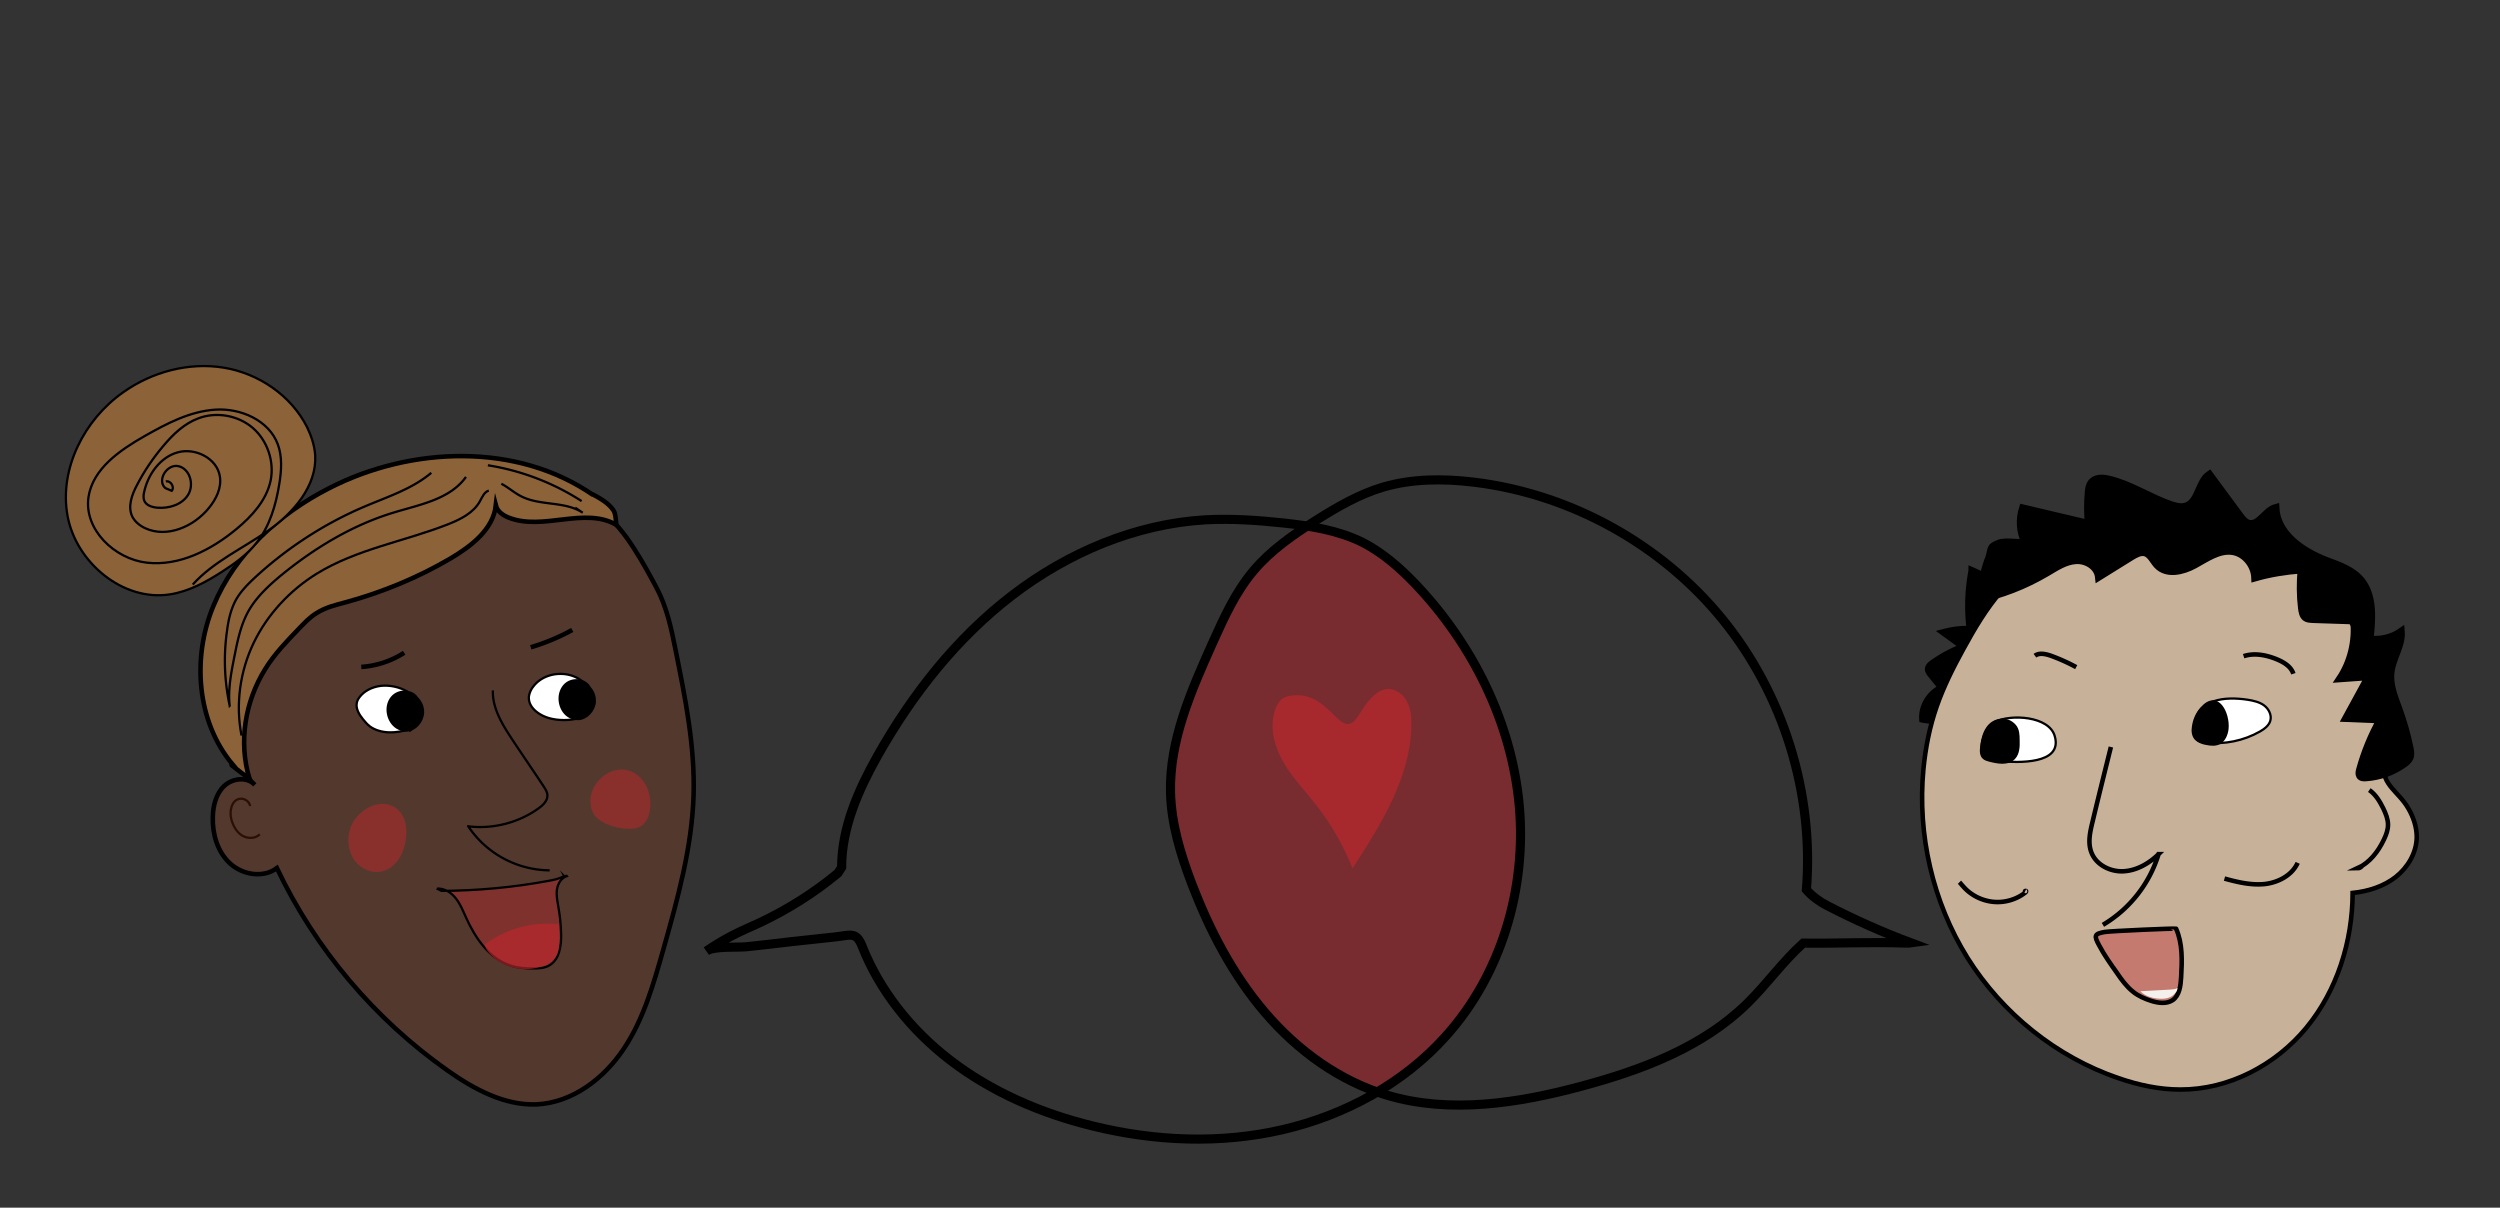 <svg version="1.1" id="Layer_1" xmlns="http://www.w3.org/2000/svg" x="0" y="0" viewBox="0 0 1096.1 529.5" xml:space="preserve"><rect x="0" y="0" width="1096.1" height="529.5" fill="#333333" stroke="none"/><style>.st0{opacity:.5;fill:#c1272d;enable-background:new}.st1{fill:none;stroke:#000;stroke-width:4;stroke-miterlimit:10}.st3{opacity:.65;fill:#c1272d;enable-background:new}.st4{stroke-width:3.099}.st4,.st6,.st7{stroke:#000;stroke-miterlimit:10}.st6{stroke-width:2;fill:none}.st7{fill:#fff}.st11,.st13,.st8{stroke:#000;stroke-miterlimit:10}.st11{fill:none}.st13{stroke-width:1.145}</style><path class="st0" d="M666.1 351.5c-3.3-36.3-20.4-70.7-45.5-97.1-6.8-7.1-14.3-13.7-23-18.2-7.3-3.7-15.3-5.7-23.5-7.1-8.9 5.7-17.6 12-24.5 20.1-8 9.4-13.1 20.8-18.2 32.1-9.3 20.8-18.8 42.4-18.3 65.1.3 13.8 4.4 27.2 9.3 40.1 7.8 20.4 18 40 32.2 56.6 13 15.2 29.5 27.7 48.3 34.4 11.5-6.7 22-15.1 30.9-25 24.4-26.9 35.6-64.7 32.3-101z"/><path class="st1" d="M666.1 353.2c-3.3-36.3-20.4-70.7-45.5-97.1-6.8-7.1-14.3-13.7-23-18.2-10.8-5.4-22.9-7.3-34.9-8.6-11.3-1.2-22.7-2-34.1-1.4-30.8 1.8-60.4 14.4-84.8 33.1s-43.9 43.5-59 70.3c-8.5 15.1-15.8 31.7-15.8 49l-1.6 2.5c-10.5 8.7-22.1 16-34.4 21.8-4.1 1.9-8.2 3.6-12.2 5.7-3.8 2-7.5 4.2-11.1 6.7 3.2-2.3 13.5-1.5 17.5-1.9 6.5-.7 12.9-1.4 19.4-2.2l19.4-2.1c6.8-.7 9.4-2.6 12 4.1 7.8 19.7 21.6 36.8 38.3 49.7 18.4 14.2 40.3 23.6 62.9 29.1 27.2 6.7 55.9 7.9 83.1 1.6 27.2-6.3 53-20.2 71.6-41 24.3-27 35.5-64.9 32.2-101.1z"/><path class="st1" d="M835.9 413.5c.7 0 1.3 0 2-.1-12.6-4.7-24.9-10.2-36.9-16.4-3.3-1.7-6.6-4.1-9-6.9 3.4-42.3-10.1-85.8-36.9-118.7s-66.7-54.9-108.9-60c-13.3-1.6-27-1.6-39.9 2.2-10.4 3.1-19.9 8.6-29.1 14.4-10 6.3-19.9 13.1-27.5 22.1-8 9.4-13.1 20.8-18.2 32.1-9.3 20.8-18.8 42.4-18.3 65.1.3 13.8 4.4 27.2 9.3 40.1 7.8 20.4 18 40 32.2 56.6s32.6 30 53.5 36.2c27.6 8.2 57.5 3.5 85.3-4 26.4-7.1 53-17.1 72.5-36.2 8.6-8.4 15.6-18.4 24.6-26.5 16.1.2 29.2-.6 45.3 0z"/><path class="st3" d="M566.8 304.9c-1.6.2-3.2.5-4.5 1.4-1.4 1-2.2 2.5-2.9 4-3 7.5-1 16.1 2.9 23.2 3.9 7 9.6 12.9 14.6 19.2 6.7 8.5 12.1 18 16.1 28 12.4-19.1 25.3-39.6 25.8-62.4.1-3.8-.2-7.7-2.1-11-1.8-3.3-5.5-5.8-9.3-5.1-2.8.5-5 2.5-6.9 4.6-5.6 6.2-6.9 15.1-14.2 8.1-5.7-5.6-10.5-10.8-19.5-10z"/><path class="st4" d="M877.2 257.3c-3.9-2.9-8.2-5.2-12.6-7.1a82.7 82.7 0 0 0-.8 25.8c-3.9-.2-7.7.3-11.5 1.3l8.7 6.3a59.1 59.1 0 0 0-13.6 7.2c-1 .7-2 1.6-1.9 2.8.1.7.5 1.2.9 1.8l5 6.2c-5.2 2.3-8.8 8-8.4 13.7 2.5.5 5 .6 7.5.5"/><path d="M877.5 259.2c-6.6 7.6-11.8 16.4-16.6 25.2-4.5 8.2-8.7 16.5-11.8 25.4s-4.9 18.1-5.8 27.5c-2.7 28.7 4.1 58.2 19.3 82.6 15.3 24.4 39 43.5 66.2 52.8 8.7 3 17.9 5 27.1 5 21.2.1 41.8-10.7 55.3-27.1 13.5-16.4 20.2-37.8 20.3-59.1 6.8-.7 13.5-2.8 18.9-7 5.3-4.2 9.1-10.6 9.2-17.4 0-4.4-1.4-8.7-3.6-12.5-4.2-7.5-11.7-10.3-10.9-19.3.9-9.7.6-19.3-1.3-28.8-3.7-19-12.9-37-26.1-51.3-17.3-18.7-42.2-31.5-67.6-29.7-25.9 1.6-55.4 14-72.6 33.7z" fill="#c7b299" stroke="#000" stroke-width="2" stroke-miterlimit="10"/><path class="st6" d="M1038.8 346.4c2.8 1.9 4.6 5 6.1 8 1.1 2.3 2.1 4.7 2.1 7.2 0 2.3-.8 4.4-1.8 6.5-2.5 5.3-6.3 10.2-11.6 12.6.8 0 1.5-.4 2-1"/><path class="st7" d="M961.5 318.7c-.3 1.8-.1 3.8 1.1 5.2 1.1 1.2 2.9 1.6 4.5 1.7 8.2.9 16.6-.8 23.8-4.9 1.9-1.1 3.9-2.6 4.5-4.7.7-2.5-.7-5.2-2.7-6.7s-4.7-2.1-7.2-2.5c-9.9-1.5-22.3-.6-24 11.9zM874.7 316.5c-2.3 1.2-3.8 3.5-4.8 5.9-1.2 2.9-1.8 6.6.3 9 1.7 1.9 4.6 2.2 7.1 2.4 7 .5 27.2 1.6 23.6-11-2.4-8.9-19.4-9.8-26.2-6.3z"/><path class="st8" d="M871.2 319.3c-1.6 2.4-2.1 5.2-2.5 8-.3 1.8-.3 4 1.1 5.1.6.5 1.4.8 2.2 1 3.8 1 8.4 1.9 11.1-1 1.9-2 2-5.1 1.9-7.9 0-2.3-.1-4.7-1.6-6.4-3.5-4-9.5-3-12.2 1.2zM965.1 310.6c-2.2 2.5-2.9 6-3 9.3 0 1.3 0 2.7.7 3.8 1 1.6 3 2.2 4.9 2.5 1.7.3 3.6.5 5.2-.3 2.3-1.1 3.4-3.8 3.7-6.3.7-6.8-4.3-17.3-11.5-9z"/><path class="st6" d="M859.1 386.8c.6.6 1.1 1.3 1.7 1.9 3.3 3.8 8.1 6.2 13.1 6.7s10.2-1 14.1-4.1c.2-.2.4-.4.3-.6-.1-.2-.6 0-.4.1M975.3 385.2c5.8 1.6 11.7 3 17.7 2.4 5.9-.7 11.9-3.8 14.4-9.3M892.2 287.5c1.9-1.4 4.5-.8 6.7-.1 3.9 1.4 7.7 3.1 11.4 5.1M983.7 287.7c4.5-1.5 9.5-.6 13.9 1.1 3.3 1.3 6.8 3.2 7.9 6.6M925.5 327.5c-2.7 10.9-5.4 21.7-8 32.6-1.1 4.5-2.2 9.2-.6 13.5 2 5.5 8.2 8.7 14.1 8.4 5.8-.3 11.2-3.4 15.4-7.5a54.65 54.65 0 0 1-24.4 31"/><path d="M928.3 426.8c2 2.9 4.1 5.8 6.9 8 2.3 1.9 5.1 3.1 7.9 4 3.1 1 6.8 1.5 9.5-.3 3-2.1 3.5-6.4 3.7-10.1.4-7.2.7-14.6-2.2-21.2-.1-.3-28.7 1-31.2 1.4-4.8.8-4.8 1.7-2.6 5.8 2.3 4.4 5.2 8.4 8 12.4z" fill="#c1272d" fill-opacity=".4" stroke="#000" stroke-width="2" stroke-miterlimit="10"/><path class="st4" d="M866.3 263.2c10.9-2.2 21.5-6.3 31.3-12.1 3.9-2.3 7.9-5 12.4-5.3 4.5-.4 9.6 2.5 10.1 7.3 4.8-3 9.7-6 14.5-9 1.8-1.1 4-2.3 6-1.7 2.3.8 3.4 3.5 5.1 5.4 4.2 4.5 11.3 2.8 16.6-.1s10.7-6.8 16.6-5.9c5.2.8 9.5 5.9 9.7 11.6 6.6-1.9 13.4-3 20.3-3.5-.5 5.6-.5 11.2.2 16.8.2 1.5.5 3.2 1.6 4.1.9.7 2 .7 3.1.8l18.2.6c.9 8.9-1.3 18.1-6.2 25.4l12.6-.9c-3.3 6.1-6.7 12.2-10 18.3l15.1.6c-3.8 6.8-6.8 14.1-8.9 21.7-.3 1-.5 2.1 0 2.9.6.9 1.8.9 2.8.8 5.8-.4 11.5-2.4 16.4-5.8 1.1-.8 2.2-1.6 2.8-2.9.6-1.4.3-3 0-4.5-1.2-5.8-2.8-11.4-4.8-16.9-1.9-5.2-4.2-10.7-3.5-16.2.7-6.2 5-11.7 4.5-17.9-4 2.8-9 4-13.7 3.4 1-8.8 1.7-18.7-3.6-25.5-3.9-4.9-10-6.9-15.6-9-10.3-4-21.6-11.5-22.1-23.2-4.6 1.2-7.5 8.3-12 6.9-1.5-.5-2.6-1.9-3.6-3.2l-13.5-18.3c-4.7 3.1-4.7 11.6-9.8 13.8-2.2 1-4.8.3-7-.4-9.3-3.2-17.8-9-27.3-11.2-2.8-.7-6.2-.8-7.9 1.7-.8 1.2-1 2.7-1.1 4.1-.4 4.5-.4 9 0 13.6-9.6-2.3-19.2-4.5-28.8-6.8-1.6 4.9-1.3 10.5 1 15.1-3.2.4-8.7-.8-11.5.4-4.1 1.7-2.9 1.7-4.4 6.7-1.3 2-4.9 18.2-5.6 18.3z"/><path d="M954.7 433.2c-1.1.6-2.3.6-3.6.7-4.2.2-8.5.5-12.7.7 2.5 2.5 5.9 3.2 9.2 3.3 1.8 0 3.6-.3 5.1-1.5.9-.9 1.9-1.7 2-3.2z" fill="#f4f1ed"/><g><path class="st11" d="M109.7 353.4c-.4-2-2.4-3.4-4.4-3.2-3.8.4-4.9 5.6-3.8 9.3.8 2.7 2.2 5.3 4.6 6.8s5.8 1.5 7.8-.5"/><path d="M224.6 212.8c-16.8-5.3-34.2-10.5-51.6-8.3-14.8 1.8-28.5 8.9-40.3 17.9-18.6 14.2-33.5 34.1-38.6 56.9s.8 48.6 17.6 64.8c-3.4-3.7-9.8-2.9-13.4.5s-4.9 8.7-5 13.7c-.2 7.5 2.1 15.3 7.6 20.3s14.5 6.5 20.5 2c16.8 35.4 42.9 66.3 74.9 88.8 11.6 8.2 25 15.4 39.1 14.8 15.6-.8 29.4-11.3 38.1-24.4 8.7-13 13-28.3 17.3-43.4 6.3-22.3 12.6-44.8 13.3-67.9.6-21.2-3.6-42.2-7.8-63-1.9-9.6-3.9-19.3-8.5-27.9-5.1-9.5-13.7-25.6-22.3-31.8-10.1-7-29.2-9.3-40.9-13z" fill="#d34b16" fill-opacity=".2" stroke="#000" stroke-width="2" stroke-miterlimit="10"/><path class="st7" d="M256.7 300.1c-5.7-6.5-17.5-6.1-22.8.8a9.3 9.3 0 0 0-2 4.4c-.5 4.9 4.6 8.5 9.4 9.7 4.1 1 8.4.9 12.5-.1"/><path class="st13" d="M258.9 302.7c-1.1-4.8-8.2-5.9-11.5-2s-2.2 10.4 1.7 13.1c1.3.9 2.8 1.4 4.3 1.4 3.6-.1 7-3.6 7.3-7.4s-2.2-7.3-5.5-8.6"/><path class="st6" d="M158.4 292.4c6.6-.4 13.2-2.6 18.8-6.2M232.7 283.8a93.4 93.4 0 0 0 18.2-7.6"/><path class="st7" d="M178.7 303.3c-3.4-2.1-7.8-3-11.7-2.6-4 .5-7.4 2.3-9.4 5-.6.8-1.1 1.7-1.2 2.7-.4 2.3 1 4.8 2.7 6.9.9 1.1 1.9 2.3 3.1 3.2 2.3 1.7 5.4 2.5 8.4 2.6s5.8-.5 8.5-1.2c.3-.1.7-.2.9.1.2.2-.3.5-.4.3"/><path class="st13" d="M183.4 307.5c-1.2-4.8-8.4-5.6-11.6-1.6-3.2 4-1.8 10.4 2.2 13 1.3.8 2.8 1.3 4.4 1.3 3.6-.2 6.8-3.9 7-7.7.2-3.8-2.4-7.3-5.8-8.4"/><path class="st0" d="M153.5 363.4c-1.4 4.6-.9 9.9 1.9 13.8 2.8 3.9 8.1 6.1 12.7 4.7 3.1-.9 5.7-3.3 7.3-6.1 3.7-6.5 4.8-18.8-3.5-22.5-7.4-3.2-16.3 3.1-18.4 10.1zM260 356.4c.9 1.9 2.7 3.2 4.6 4.2 3.4 1.8 7.2 2.7 11 2.8 1.6 0 3.3-.1 4.8-.8 2.8-1.4 4.2-4.6 4.6-7.7.8-5.4-1-11.2-5.1-14.7-10.2-8.7-25.4 4.5-19.9 16.2z"/><path class="st11" d="M216.1 302.7c-.3 8.1 4.5 15.5 9 22.3 4.3 6.5 8.7 12.9 13 19.4.9 1.4 1.9 2.8 1.9 4.4 0 2.4-2 4.3-4 5.7-8.8 6.3-20 9.1-30.7 7.8a43.41 43.41 0 0 0 35.7 19.3"/><path d="M259.6 216.6c3.5 1.9 7.2 3.9 9.4 7.2 1 1.6 1 4.4 1.2 6.3-13.8-8-32.1 2.7-47-3.1-2.6-1-5.1-2.7-5.8-5.4-1.2 10.5-10.7 17.8-19.8 23.2-14.3 8.4-29.8 14.8-45.8 19.2-4.5 1.2-9.1 2.3-13 4.8-3 1.8-5.4 4.4-7.8 6.9-5.3 5.5-10.7 11.1-14.7 17.6-8.9 14.3-11.8 32.1-6.9 48.2-2.5-1.9-5.1-3.8-7.6-5.8-.1-.1-.3-.2-.3-.4s.3-.2.3-.1l.3.1c-15.9-18.8-18-47-8.5-69.7 9.4-22.8 28.8-40.4 50.8-51.6 36-18.4 82.3-20 115.6 3" fill="#8c6239" stroke="#000" stroke-width="2" stroke-miterlimit="10"/><path d="M84.5 256.3c9.1-10.1 21.9-15.8 33-23.6s21.4-19.5 20.7-33c-.3-4.4-1.7-8.6-3.6-12.5-7-13.8-21.2-23.5-36.5-26S66.7 163 54 172c-17.1 12-28.1 33.6-24.4 54.1s24.3 37.7 44.9 34.5c8.4-1.3 16-5.5 23.1-10.1 5.4-3.5 10.7-7.3 14.7-12.3 6-7.4 8.7-16.9 10.2-26.3.9-5.7 1.3-11.7-.7-17.1-3.9-10.5-16.2-15.9-27.3-15.2-11.2.7-21.4 6.1-31.1 11.6-10.9 6.2-22.7 14.3-24.6 26.7-2.1 14.2 11.4 27.2 25.6 28.8 14.3 1.6 28.2-5.6 39.2-14.7 6.9-5.7 13.3-12.7 15.1-21.5 1.6-8.3-1.5-17.4-7.9-22.9s-15.9-7.2-23.8-4.2c-6.2 2.3-11.1 7-15.3 12-4.5 5.3-8.4 11-11.6 17.2-2.3 4.3-4.2 9.5-2.1 13.9 1.2 2.3 3.3 4 5.7 5.1 9.5 4.4 21.3-.7 27.9-8.9 3.2-3.9 5.6-8.8 4.8-13.8-1.2-7.9-10.7-12.7-18.4-10.6s-13.1 9.6-14.8 17.4c-.3 1.2-.4 2.5 0 3.7.8 2.2 3.5 3 5.8 3.2 5.1.4 10.8-1.3 13.5-5.7s.8-11.3-4.2-12.5-9.7 6.2-5.8 9.6c.9.4 1.9.8 2.8 1.2 1.4-1.7-.6-4.7-2.6-4.1" fill="#8c6239" stroke="#000" stroke-miterlimit="10"/><path class="st11" d="M214.3 215.1c-2 .6-2.9 2.9-3.9 4.7-2.9 5.2-8.7 8-14.3 10.2-19 7.4-39.8 10.8-57.2 21.5-11.8 7.3-21.7 17.9-27.7 30.4s-8 27-5.3 40.6"/><path class="st11" d="M204.3 209.1c-7 9.8-20.1 12.1-31.6 15.6-18.2 5.5-34.7 15.5-49.4 27.5-5.3 4.4-10.5 9.2-14 15.1-3.3 5.6-4.8 12-6.1 18.4-1.5 7.6-3.4 16-2.5 23.7a93.23 93.23 0 0 1-1.1-33.3c.6-4.6 1.7-9.2 3.9-13.2 2.1-3.7 5.2-6.8 8.3-9.7 14.2-13.1 30.7-23.8 48.5-31.3 9.9-4.2 20.5-7.6 28.8-14.6M219.8 212.1c3.1 1.6 5.7 4 8.7 5.5 8.4 4.3 19.1 2 27 7.2-1.1-.7-2.2-1.5-3.3-2.2M213.9 204c14.6 2.3 28.7 7.7 41.1 15.7"/><path d="M247.3 384.1c-2.1 1.2-4.5 1.7-6.8 2.1-15.5 2.9-31.2 4.3-46.9 4.4 0 .1-2-1.1-2-1 3.1-.2 6.1 1.6 8.1 4.1 2 2.4 3.2 5.4 4.5 8.3 4.1 9.2 10.3 18.4 19.9 21.4 3.1 1 6.5 1.2 9.8 1.2 2.3 0 4.7-.1 6.7-1.2 4.7-2.5 5.6-8.8 5.4-14.2-.1-3.9-.5-7.8-1.2-11.6-.4-2.5-1-5.1-.6-7.7s2-5.1 4.4-5.8c-.3-.5-1 .6-1.3 0z" fill="#c1272d" fill-opacity=".4" stroke="#000" stroke-miterlimit="10"/><path class="st3" d="M244.7 404.9c-.2.2-.3-.5 0-.4s.4.5.4.8c0 2.1 0 4.1.1 6.2 0 2.5 0 5.1-1.1 7.3-1.3 2.4-3.8 4-6.5 4.9-7 2.5-15.3 1-21.1-3.8-2-1.7-3.8-3.8-4.1-6.4l.1.7c9.2-7 21.2-10.3 32.7-8.9"/></g></svg>